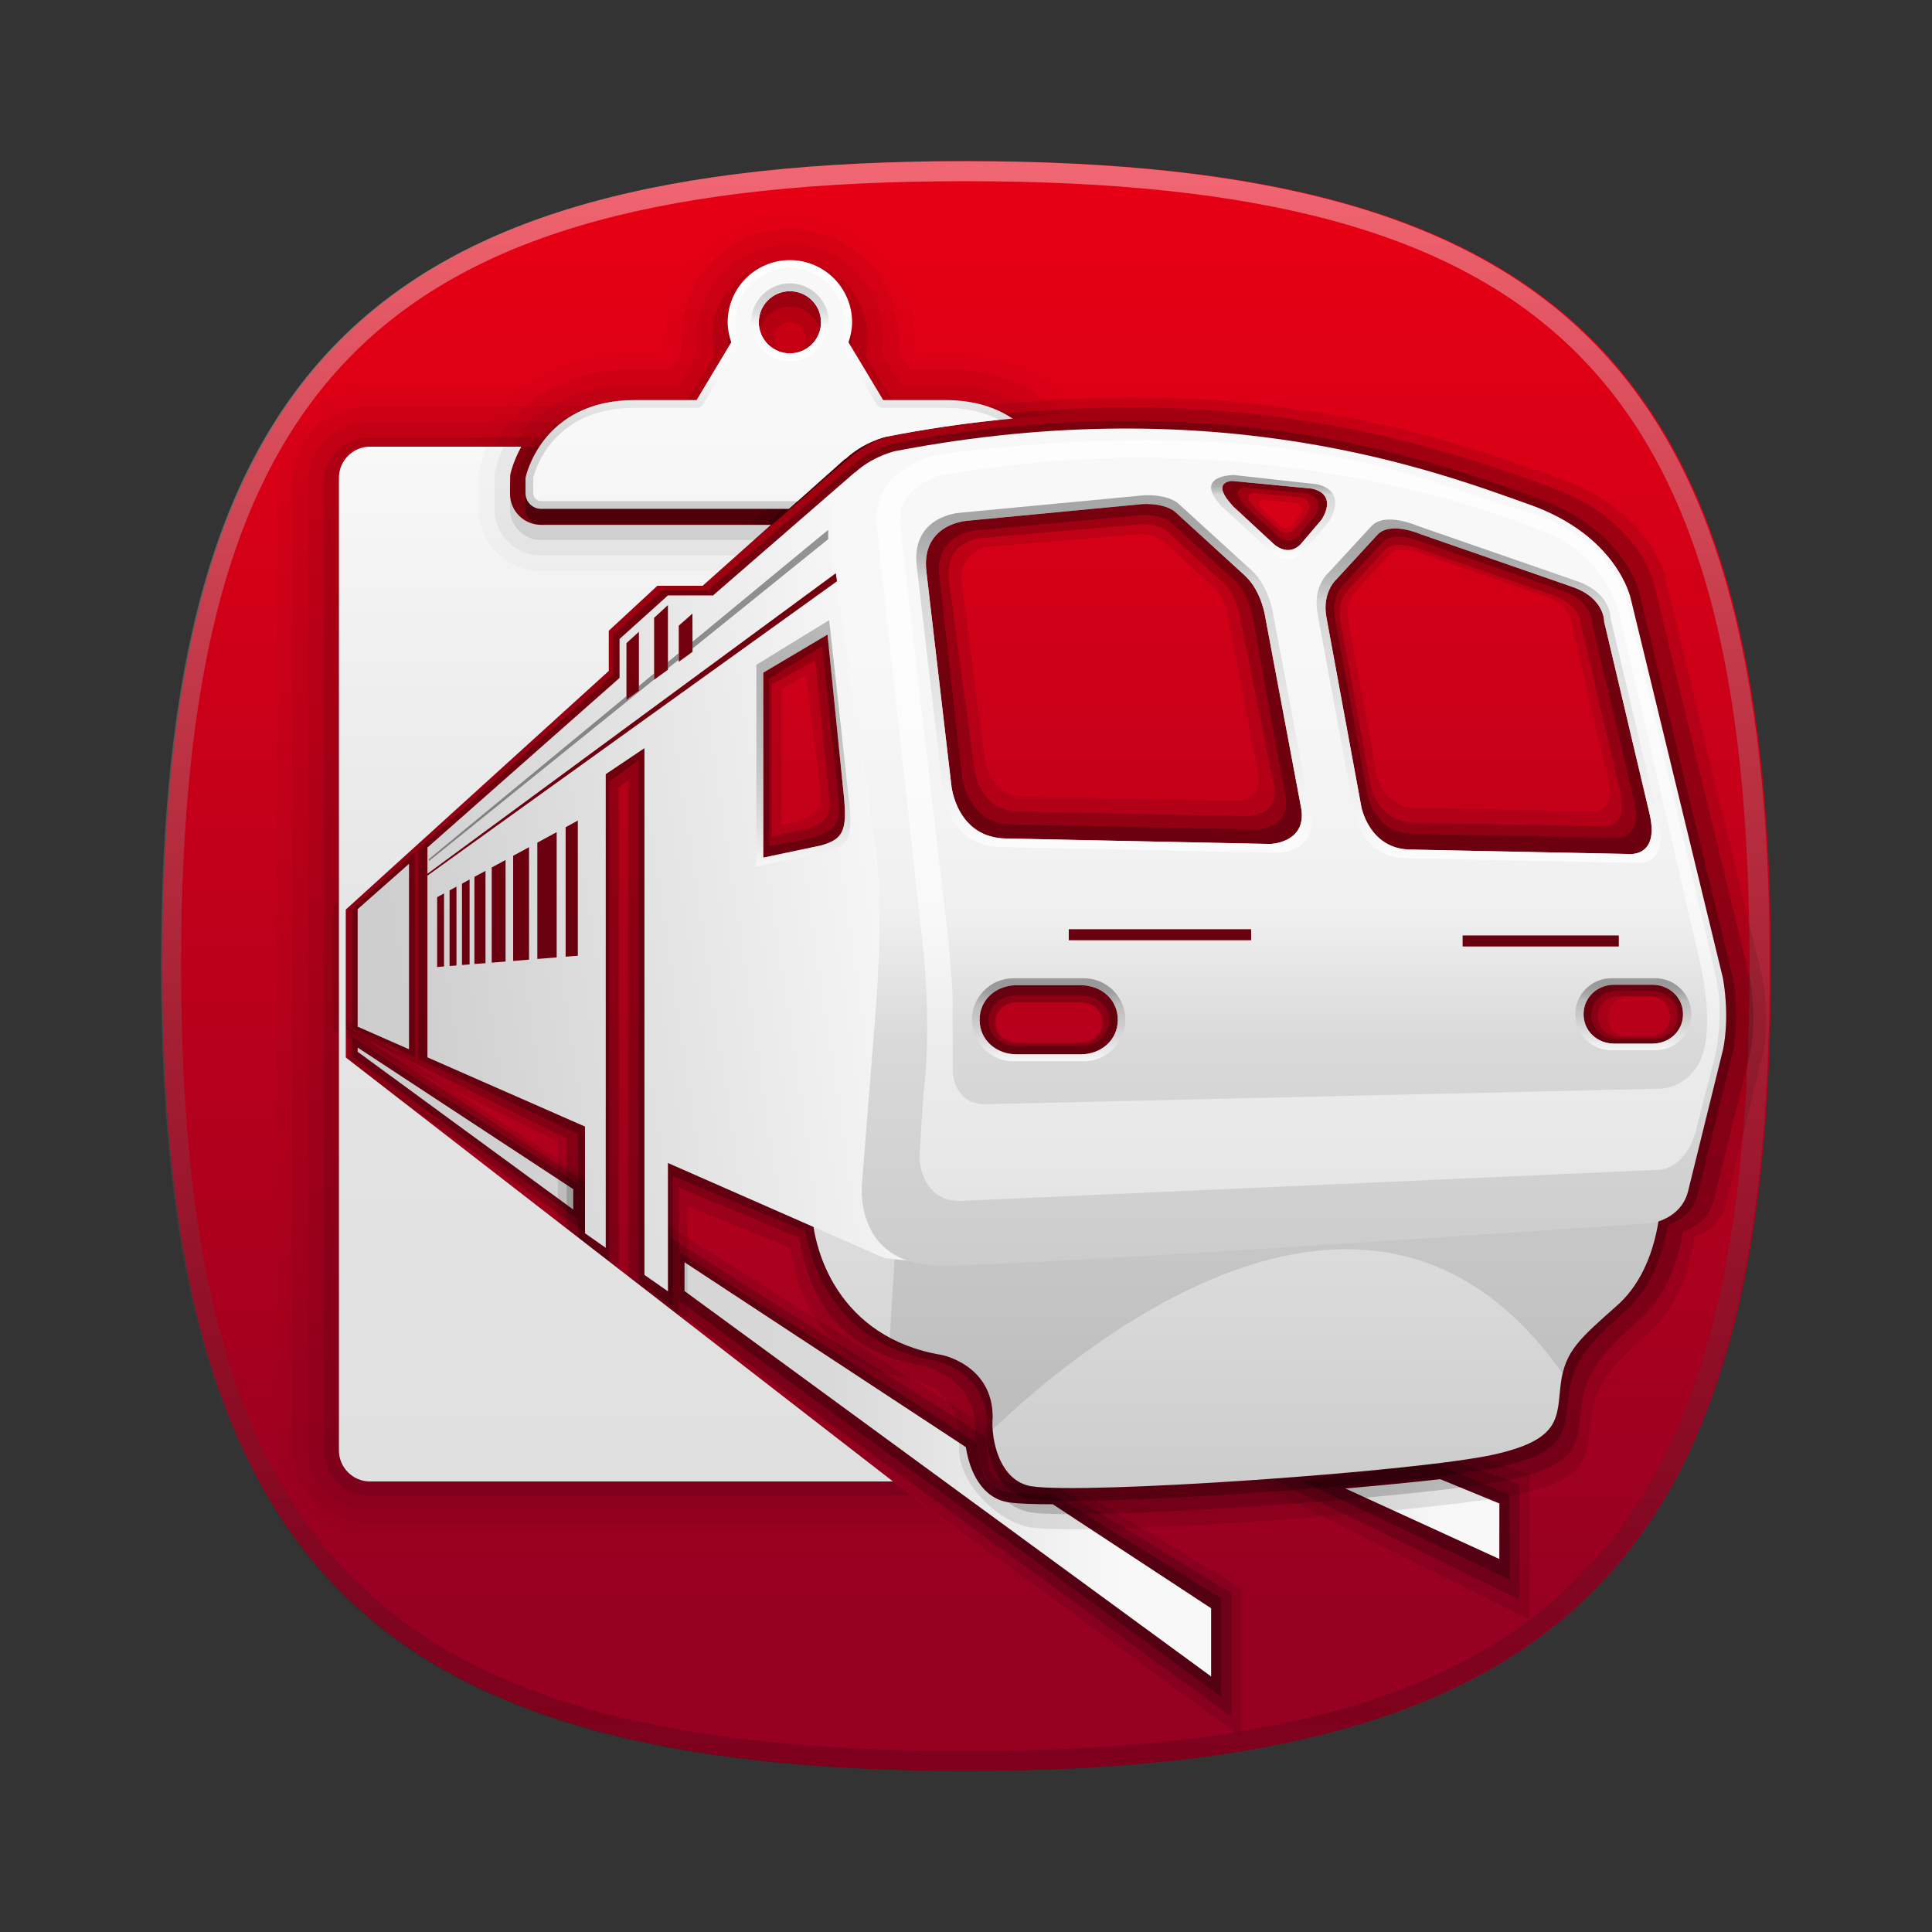 <?xml version="1.0" encoding="utf-8"?>
<!-- Generator: Adobe Illustrator 15.0.2, SVG Export Plug-In . SVG Version: 6.00 Build 0)  -->
<!DOCTYPE svg PUBLIC "-//W3C//DTD SVG 1.1//EN" "http://www.w3.org/Graphics/SVG/1.1/DTD/svg11.dtd">
<svg version="1.1" id="Слой_1" xmlns="http://www.w3.org/2000/svg" xmlns:xlink="http://www.w3.org/1999/xlink" x="0px" y="0px"
	 width="96px" height="96px" viewBox="0 0 96 96" enable-background="new 0 0 96 96" xml:space="preserve">
<rect x="0" y="0" width="96" height="96" fill="#333333" stroke="none"/>
<rect fill="none" width="96" height="96"/>
<g>
	
		<linearGradient id="SVGID_1_" gradientUnits="userSpaceOnUse" x1="3387.83" y1="-4789.78" x2="3387.83" y2="-4721.426" gradientTransform="matrix(1 0 0 -1 -3339.795 -4709.705)">
		<stop  offset="0" style="stop-color:#960021"/>
		<stop  offset="1" style="stop-color:#E60014"/>
	</linearGradient>
	<path fill="url(#SVGID_1_)" d="M88,47.997c0,29.633-10.352,39.998-39.964,39.998S8.069,77.63,8.069,47.997
		C8.07,18.363,18.426,8,48.037,8S88,18.363,88,47.997z"/>
</g>
<linearGradient id="SVGID_2_" gradientUnits="userSpaceOnUse" x1="3120.164" y1="4503.556" x2="3120.164" y2="4424.319" gradientTransform="matrix(1 0 0 1 -3072.195 -4415.805)">
	<stop  offset="0" style="stop-color:#000000;stop-opacity:0.4"/>
	<stop  offset="1" style="stop-color:#FFFFFF"/>
</linearGradient>
<path opacity="0.4" fill="url(#SVGID_2_)" enable-background="new    " d="M47.965,8.008C18.355,8.008,8,18.371,8,48.003
	C8,77.639,18.354,88,47.965,88c29.611,0,39.971-10.363,39.971-39.997C87.936,18.371,77.576,8.008,47.965,8.008z M47.965,87.005
	c-29.133,0-38.966-9.845-38.966-39.006c0-29.157,9.833-38.996,38.966-38.996c29.129,0,38.967,9.84,38.967,38.997
	C86.932,77.16,77.092,87.005,47.965,87.005z"/>
<g>
	<path opacity="0.1" enable-background="new    " d="M76.002,73.255L71.3,71.732c-1.772,0.197-7.56,1.398-9.698,1.582l14.4,7.168
		V73.255z"/>
	<path opacity="0.18" enable-background="new    " d="M75.502,73.755L71.3,72.232c-1.772,0.197-6.31,0.898-8.448,1.082l12.65,6.168
		V73.755z"/>
	<path opacity="0.25" enable-background="new    " d="M75.002,74.255L71.3,72.732c-1.772,0.197-4.56,0.648-6.698,0.832l10.4,4.918
		V74.255L75.002,74.255z"/>
	
		<linearGradient id="SVGID_3_" gradientUnits="userSpaceOnUse" x1="308.206" y1="-369.383" x2="342.481" y2="-369.383" gradientTransform="matrix(1 0 0 -1 -267.6 -293.9)">
		<stop  offset="0" style="stop-color:#CCCCCC"/>
		<stop  offset="0.588" style="stop-color:#D9D9D9"/>
		<stop  offset="0.909" style="stop-color:#F8F8F8"/>
		<stop  offset="1" style="stop-color:#F8F8F8"/>
	</linearGradient>
	<path fill="url(#SVGID_3_)" d="M74.503,74.707L71.566,73.5c-1.405,0.156-3.021,0.316-4.717,0.462l7.652,3.503L74.503,74.707
		L74.503,74.707z"/>
	<g>
		<polygon opacity="0.1" enable-background="new    " points="17.022,50.553 17.022,52.762 29.235,61.854 29.235,58.589 		"/>
		<polygon opacity="0.18" enable-background="new    " points="17.272,51.053 17.272,52.762 29.235,61.354 29.235,58.839 		"/>
		<polygon opacity="0.25" enable-background="new    " points="17.522,51.553 17.522,52.512 28.735,60.604 28.735,58.839 		"/>
		
			<linearGradient id="SVGID_4_" gradientUnits="userSpaceOnUse" x1="285.372" y1="-349.978" x2="321.091" y2="-349.978" gradientTransform="matrix(1 0 0 -1 -267.6 -293.9)">
			<stop  offset="0" style="stop-color:#CCCCCC"/>
			<stop  offset="0.588" style="stop-color:#D9D9D9"/>
			<stop  offset="0.909" style="stop-color:#F8F8F8"/>
			<stop  offset="1" style="stop-color:#F8F8F8"/>
		</linearGradient>
		<polygon fill="url(#SVGID_4_)" points="17.772,52.053 17.772,52.262 28.485,60.104 28.485,59.089 		"/>
		<path opacity="0.1" enable-background="new    " d="M52.313,73.247c-1.008,0-1.277,0.217-1.715,0.149
			c-1.304-0.205-0.924-1.033-1.104-2.237L32.513,60.473V64.9L61.68,86.303v-7.389L52.313,73.247z"/>
		<path opacity="0.18" enable-background="new    " d="M52.313,73.747c-1.008,0-1.777-0.033-2.215-0.101
			c-1.304-0.205-0.924-1.033-1.104-2.237l-15.731-9.938v3.43L61.18,85.303v-6.139L52.313,73.747z"/>
		<path opacity="0.25" enable-background="new    " d="M52.313,74.247c-1.008,0-1.777-0.033-2.215-0.101
			c-1.304-0.205-1.424-1.283-1.604-2.487l-14.731-9.438v2.43L60.68,84.303v-4.889L52.313,74.247z"/>
		
			<linearGradient id="SVGID_5_" gradientUnits="userSpaceOnUse" x1="282.521" y1="-366.912" x2="327.437" y2="-366.912" gradientTransform="matrix(1 0 0 -1 -267.6 -293.9)">
			<stop  offset="0" style="stop-color:#CCCCCC"/>
			<stop  offset="0.588" style="stop-color:#D9D9D9"/>
			<stop  offset="0.909" style="stop-color:#F8F8F8"/>
			<stop  offset="1" style="stop-color:#F8F8F8"/>
		</linearGradient>
		<path fill="url(#SVGID_5_)" d="M52.313,74.747c-1.008,0-1.777-0.033-2.215-0.101c-1.304-0.205-1.924-1.533-2.104-2.737
			l-13.981-9.188v1.43L60.18,83.303v-3.389L52.313,74.747z"/>
	</g>
	<g opacity="0.1">
		<path d="M87.59,48.652l-4.852-19.971c0,0-0.676-3.297-5.33-4.944c-4.651-1.648-16.188-6.109-33.348-2.813
			c0,0-1.162,0.25-2.131,1.137l-0.003-0.021l-7.482,6.494v-0.013h-2.357l-2.545,2.292v2.048L16.535,45.027v6.179l11.189,5.519v5.615
			l6.444,4.59v-7.002l5.074,2.069c0.399,2.506,1.888,5.837,5.73,6.479c2,0.377,2.689,1.463,2.689,3.272
			c-0.164,1.937,1.967,3.897,3.547,4.146c2.836,0.441,20.287-0.76,24.358-1.674c3.563-0.802,3.271-1.961,3.49-3.707
			c0.217-1.746,1.02-2.66,2.981-4.406c1.452-1.291,1.97-3.469,2.159-4.66c0.484-0.157,1.281-0.557,1.549-1.551l1.843-7.465
			C87.59,52.434,87.973,50.88,87.59,48.652z M39.444,40.864l-0.605,0.087v-6.686l1.206-0.723l0.702,5.659
			C40.862,40.323,40.414,40.566,39.444,40.864z M53.716,51.863h-3.194c-0.604,0-1.099-0.413-1.099-1.02
			c0-0.604,0.493-1.017,1.099-1.017h3.194c0.604,0,1.099,0.413,1.099,1.017C54.814,51.45,54.318,51.863,53.716,51.863z
			 M61.409,39.789l-10.468-0.198c-1.842-0.006-2.019-1.935-2.019-1.935l-1.131-8.665c-0.204-1.753,1.497-1.845,1.497-1.845
			l7.264-0.605c0.858-0.033,1.178,0.286,1.178,0.286l2.545,2.323c0.605,0.573,0.729,1.497,0.729,1.497l1.533,7.869
			C62.729,39.757,61.409,39.789,61.409,39.789z M64.572,25.624l-0.42,0.492c-0.266,0.277-0.551,0-0.551,0l-0.814-0.754
			c-0.492-0.523-0.023-0.523-0.023-0.523l1.608,0.154C64.924,25.116,64.572,25.624,64.572,25.624z M70.384,40.138
			c-1.674,0-1.987-1.708-1.987-1.708L67,30.864c-0.188-1.021,0.421-1.535,0.421-1.535l1.638-1.778c0.521-0.521,1.709,0,1.709,0
			l6.031,2.094c1.324,0.453,1.291,1.395,1.291,1.395l1.813,7.675c0.418,1.783-0.871,1.599-0.871,1.599L70.384,40.138z M82.482,51.57
			h-1.526c-0.587,0-1.065-0.43-1.065-1.018c0-0.586,0.479-1.02,1.065-1.02h1.526c0.584,0,1.064,0.434,1.064,1.02
			C83.548,51.141,83.066,51.57,82.482,51.57z"/>
	</g>
	<g opacity="0.18">
		<path d="M86.957,48.637l-4.766-19.615c0,0-0.664-3.238-5.234-4.855c-4.568-1.619-15.898-6-32.752-2.762
			c0,0-1.141,0.246-2.093,1.117L42.109,22.5l-7.349,6.378v-0.013h-2.315l-2.5,2.251v2.012L17.171,45.075v6.069l10.989,5.42v5.515
			l2.584,1.758V39.112l0.487-0.335v25.452l2.496,1.664v-6.881l5.991,2.485c0.41,2.571,1.664,5.616,6.11,6.358
			c0,0,2.641,0.5,2.641,3.215c-0.161,1.9,1.204,3.834,2.755,4.078c2.785,0.433,19.926-0.748,23.924-1.646
			c3.498-0.787,3.213-1.927,3.43-3.642c0.212-1.715,1-2.612,2.928-4.326c1.428-1.27,1.936-3.162,2.121-4.333
			c0.477-0.154,1.258-0.548,1.521-1.521l1.811-7.332C86.957,52.35,87.333,50.824,86.957,48.637z M39.917,41.232l-1.577,0.331v-7.549
			l2.167-1.201l0.689,6.786C41.31,40.701,40.869,40.939,39.917,41.232z M53.688,51.791H50.55c-0.594,0-1.077-0.407-1.077-1.002
			c0-0.594,0.483-0.998,1.077-0.998h3.138c0.594,0,1.08,0.404,1.08,0.998C54.768,51.384,54.279,51.791,53.688,51.791z
			 M62.059,40.552l-11.395-0.221c-2.057-0.007-2.252-2.158-2.252-2.158l-1.262-9.386c-0.228-1.955,1.668-2.058,1.668-2.058
			l7.822-0.675c0.959-0.036,1.314,0.319,1.314,0.319l2.839,2.591c0.675,0.639,0.813,1.669,0.813,1.669l1.709,8.498
			C63.529,40.516,62.059,40.552,62.059,40.552z M64.904,25.614l-0.6,0.703c-0.38,0.396-0.785,0-0.785,0l-1.164-1.077
			c-0.705-0.747-0.037-0.747-0.037-0.747l2.302,0.22C65.408,24.889,64.904,25.614,64.904,25.614z M70.256,40.873
			c-1.803,0-2.141-1.84-2.141-1.84l-1.504-8.148c-0.201-1.1,0.453-1.653,0.453-1.653l1.764-1.916c0.563-0.562,1.84,0,1.84,0
			l6.496,2.255c1.426,0.487,1.391,1.501,1.391,1.501l1.952,8.266c0.449,1.92-0.938,1.722-0.938,1.722L70.256,40.873z M81.939,51.502
			h-1.498c-0.576,0-1.047-0.422-1.047-0.999c0-0.575,0.471-1.001,1.047-1.001h1.498c0.574,0,1.047,0.426,1.047,1.001
			C82.986,51.08,82.516,51.502,81.939,51.502z"/>
	</g>
	<polygon opacity="0.25" enable-background="new    " points="17.522,51.063 20.611,52.531 20.611,42.354 17.522,45.14 	"/>
	<g opacity="0.25">
		<path d="M86.109,48.615L81.46,29.474c0,0-0.647-3.159-5.108-4.738c-4.459-1.58-15.516-5.854-31.96-2.695
			c0,0-1.113,0.24-2.042,1.09l-0.002-0.021l-7.171,6.224v-0.013h-2.259l-2.439,2.197v1.963l-9.686,8.707v10.425l7.944,3.738v5.381
			l1.546,0.983V38.833l1.451-1.06V63.83l1.685,1.078v-6.471l6.597,2.728c0.399,2.509,2.111,5.726,6.45,6.448
			c0,0,2.578,0.488,2.578,3.138c-0.156,1.854,0.688,3.496,2.201,3.735c2.718,0.422,19.443-0.729,23.345-1.605
			c3.414-0.768,3.136-1.88,3.347-3.553c0.207-1.674,0.977-2.551,2.856-4.223c1.394-1.237,1.888-3.086,2.069-4.229
			c0.464-0.15,1.229-0.531,1.484-1.482l1.766-7.156C86.109,52.238,86.477,50.75,86.109,48.615z M40.135,41.676l-1.913,0.366v-8.328
			l2.629-1.601l0.836,7.762C41.825,41.09,41.29,41.354,40.135,41.676z M53.762,51.967h-3.298c-0.741,0-1.348-0.508-1.348-1.252
			c0-0.74,0.606-1.248,1.348-1.248h3.298c0.742,0,1.35,0.508,1.35,1.248C55.111,51.459,54.504,51.967,53.762,51.967z M62.473,41.218
			l-12.156-0.246c-2.295-0.008-2.514-2.409-2.514-2.409l-1.129-9.916c-0.254-2.182,1.863-2.296,1.863-2.296l8.171-0.753
			c1.07-0.04,1.468,0.356,1.468,0.356l3.169,2.892c0.752,0.713,0.905,1.862,0.905,1.862l1.63,8.926
			C64.113,41.179,62.473,41.218,62.473,41.218z M65.301,25.702l-0.792,0.929c-0.499,0.522-1.036,0-1.036,0l-1.535-1.422
			c-0.931-0.986-0.049-0.986-0.049-0.986l3.036,0.29C65.967,24.746,65.301,25.702,65.301,25.702z M70.23,41.434
			c-1.928,0-2.289-1.968-2.289-1.968l-1.607-8.716c-0.216-1.176,0.484-1.768,0.484-1.768l1.886-2.049c0.603-0.601,1.969,0,1.969,0
			l6.948,2.412c1.525,0.521,1.486,1.606,1.486,1.606l2.09,8.842c0.48,2.054-1.006,1.843-1.006,1.843L70.23,41.434z M82.113,51.637
			h-1.799c-0.689,0-1.254-0.509-1.254-1.199s0.563-1.201,1.254-1.201h1.799c0.689,0,1.255,0.511,1.255,1.201
			S82.803,51.637,82.113,51.637z"/>
	</g>
	
		<linearGradient id="SVGID_6_" gradientUnits="userSpaceOnUse" x1="329.022" y1="-367.841" x2="329.022" y2="-315.199" gradientTransform="matrix(1 0 0 -1 -267.6 -293.9)">
		<stop  offset="0" style="stop-color:#CCCCCC"/>
		<stop  offset="0.182" style="stop-color:#D9D9D9"/>
		<stop  offset="0.861" style="stop-color:#F8F8F8"/>
		<stop  offset="1" style="stop-color:#F8F8F8"/>
	</linearGradient>
	<path fill="url(#SVGID_6_)" d="M40.331,59.678c-0.055,2.494,1.382,6.801,6.454,7.646c0,0,2.541,0.48,2.541,3.092
		c-0.102,1.18,0.377,3.189,1.923,3.436c2.679,0.416,19.161-0.72,23.006-1.582c3.365-0.758,3.091-1.854,3.298-3.502
		c0.204-1.648,0.963-2.267,2.815-3.914c2.051-1.824,2.132-4.998,2.146-5.176H40.331z"/>
	<path opacity="0.1" enable-background="new    " d="M46.785,67.324c0,0,2.541,0.48,2.541,3.092c-0.016,0.186-0.016,0.395,0,0.611
		c4.72-4.479,18.979-16.055,28.316-2.77c0.297-1.289,1.072-1.939,2.726-3.406c2.051-1.822,2.132-4.998,2.146-5.174H44.625
		l-0.411,6.791C44.944,66.859,45.794,67.159,46.785,67.324z"/>
	
		<linearGradient id="SVGID_7_" gradientUnits="userSpaceOnUse" x1="280.349" y1="-342.539" x2="318.349" y2="-336.976" gradientTransform="matrix(1 0 0 -1 -267.6 -293.9)">
		<stop  offset="0" style="stop-color:#CCCCCC"/>
		<stop  offset="0.176" style="stop-color:#CECECE"/>
		<stop  offset="0.4" style="stop-color:#D9D9D9"/>
		<stop  offset="1" style="stop-color:#F8F8F8"/>
	</linearGradient>
	<polygon fill="url(#SVGID_7_)" points="17.772,45.176 17.772,51.014 20.324,52.137 20.324,42.922 	"/>
	
		<linearGradient id="SVGID_8_" gradientUnits="userSpaceOnUse" x1="281.755" y1="-341.301" x2="312.603" y2="-336.785" gradientTransform="matrix(1 0 0 -1 -267.6 -293.9)">
		<stop  offset="0" style="stop-color:#CCCCCC"/>
		<stop  offset="0.176" style="stop-color:#CECECE"/>
		<stop  offset="0.4" style="stop-color:#D9D9D9"/>
		<stop  offset="1" style="stop-color:#F8F8F8"/>
	</linearGradient>
	<path fill="url(#SVGID_8_)" d="M42.483,23.465l-7.067,6.134v-0.013h-2.227l-2.404,2.165v1.935l-9.545,8.427v1.303l20.302-14.941
		l0.068,0.393L21.239,43.509v9.031l7.829,3.438v5.303l1.031,0.723V38.468l1.923-1.291V63.35l1.167,0.815v-6.376l10.758,4.727
		l1.236,0.131l-0.23-18.258L42.483,23.465z M31.747,34.324l-0.619,0.449v-2.815l0.619-0.567V34.324z M33.189,33.276l-0.686,0.5
		v-3.078l0.686-0.63V33.276z M33.727,32.886V31.09l0.679-0.601l0.006,1.898L33.727,32.886z M22.064,48.022l-0.343,0.028v-3.47
		l0.343-0.188V48.022z M22.682,47.974l-0.343,0.027v-3.758l0.343-0.187V47.974z M23.334,47.922l-0.378,0.029v-4.043l0.378-0.206
		V47.922z M24.124,47.858l-0.55,0.043v-4.33l0.55-0.299V47.858z M25.121,47.778l-0.687,0.056v-4.73l0.687-0.373V47.778z
		 M26.287,47.685l-0.79,0.063v-5.223l0.79-0.429V47.685z M27.661,47.574L26.7,47.65v-5.78l0.961-0.522V47.574z M28.712,47.489
		l-0.606,0.049v-6.434l0.606-0.331V47.489z M40.797,42.009l-2.871,0.607v-9.193l3.193-1.891l0.82,8.104
		C42.096,41.29,41.875,41.708,40.797,42.009z"/>
	
		<linearGradient id="SVGID_9_" gradientUnits="userSpaceOnUse" x1="331.121" y1="-356.787" x2="331.121" y2="-315.194" gradientTransform="matrix(1 0 0 -1 -267.6 -293.9)">
		<stop  offset="0" style="stop-color:#CCCCCC"/>
		<stop  offset="0.269" style="stop-color:#D9D9D9"/>
		<stop  offset="0.424" style="stop-color:#F0F0F0"/>
		<stop  offset="0.739" style="stop-color:#F8F8F8"/>
		<stop  offset="1" style="stop-color:#F8F8F8"/>
	</linearGradient>
	<path fill="url(#SVGID_9_)" d="M85.611,48.602l-4.582-18.864c0,0-0.639-3.114-5.035-4.67c-4.395-1.557-15.29-5.77-31.497-2.656
		c0,0-3.938,0.825-3.114,5.037l2.106,14.641c0,0,0.474,2.482,0,8.434l-0.64,8.059c0,0-0.641,4.305,3.936,4.305
		c4.578,0,35.255-2.107,35.255-2.107s1.462-0.18,1.831-1.555l1.74-7.052C85.611,52.171,85.975,50.704,85.611,48.602z M53.688,52.391
		h-3.158c-1.02,0-1.854-0.697-1.854-1.722c0-1.019,0.836-1.715,1.854-1.715h3.158c1.021,0,1.855,0.696,1.855,1.715
		C55.543,51.691,54.707,52.391,53.688,52.391z M62.169,46.721h-9.063v-0.548h9.063V46.721z M63.118,41.936l-13.083-0.271
		c-2.522-0.008-2.763-2.646-2.763-2.646l-1.24-10.621c-0.279-2.397,2.047-2.523,2.047-2.523l8.704-0.828
		c1.176-0.044,1.611,0.391,1.611,0.391l3.481,3.178c0.825,0.784,0.995,2.046,0.995,2.046l1.791,9.533
		C64.923,41.892,63.118,41.936,63.118,41.936z M64.639,27.031c-0.647,0.679-1.347,0-1.347,0l-1.998-1.849
		C60.085,23.9,61.23,23.9,61.23,23.9l3.947,0.377c1.356,0.302,0.489,1.546,0.489,1.546L64.639,27.031z M67.645,40.089l-1.736-9.418
		c-0.233-1.27,0.521-1.91,0.521-1.91l2.039-2.214c0.649-0.649,2.127,0,2.127,0l7.508,2.605c1.648,0.564,1.606,1.736,1.606,1.736
		l2.257,9.553c0.52,2.219-1.086,1.991-1.086,1.991l-10.763-0.218C68.035,42.215,67.645,40.089,67.645,40.089z M72.676,46.482h7.762
		v0.549h-7.762V46.482z M82.1,51.857h-1.885c-0.843,0-1.529-0.619-1.529-1.463c0-0.84,0.688-1.463,1.529-1.463H82.1
		c0.842,0,1.529,0.623,1.529,1.463C83.629,51.238,82.941,51.857,82.1,51.857z"/>
	
		<linearGradient id="SVGID_10_" gradientUnits="userSpaceOnUse" x1="332.102" y1="-353.578" x2="332.102" y2="-315.776" gradientTransform="matrix(1 0 0 -1 -267.6 -293.9)">
		<stop  offset="0" style="stop-color:#FFFFFF;stop-opacity:0.6"/>
		<stop  offset="1" style="stop-color:#FFFFFF"/>
	</linearGradient>
	<path opacity="0.75" fill="url(#SVGID_10_)" enable-background="new    " d="M85.275,48.609c-0.375-1.75-4.496-18.987-4.496-18.987
		s-0.788-3.089-5.219-4.292c-4.429-1.201-10.92-4.979-28.707-2.78c0,0-3.625,0.497-3.272,3.708l2.288,20.876
		c0,0,0.458,3.755,0,7.419l-0.183,2.932c0,0,0,2.104,1.923,2.193l34.886-1.556c0,0,1.234-0.067,1.75-1.854l1.029-4.017
		C85.275,52.251,85.657,50.361,85.275,48.609z M84.784,51.484c-0.228,2.518-2.195,2.609-2.195,2.609l-33.651,0.778
		c-1.509,0-1.597-1.56-1.597-1.56l-0.005-2.974c0.047-1.237-0.23-3.756-0.23-3.756l-2.378-20.464
		c-0.236-2.026,2.128-2.519,2.128-2.519c15.176-2.655,26.944,1.65,29.917,2.838c2.979,1.19,3.664,3.938,3.664,3.938l3.938,17.03
		C85.014,49.925,84.784,51.484,84.784,51.484z"/>
	
		<linearGradient id="SVGID_11_" gradientUnits="userSpaceOnUse" x1="330.862" y1="-321.669" x2="330.862" y2="-317.502" gradientTransform="matrix(1 0 0 -1 -267.6 -293.9)">
		<stop  offset="0" style="stop-color:#FFFFFF"/>
		<stop  offset="0.764" style="stop-color:#C9C9C9;stop-opacity:0.873"/>
		<stop  offset="1" style="stop-color:#000000;stop-opacity:0.4"/>
	</linearGradient>
	<path opacity="0.8" fill="url(#SVGID_11_)" enable-background="new    " d="M65.419,24.06L61.3,23.602c0,0-2.062,0-0.596,1.557
		l2.428,2.244c0,0,0.845,0.824,1.638,0l1.246-1.464C66.016,25.938,67.066,24.427,65.419,24.06z M65.668,25.823l-1.029,1.208
		c-0.647,0.679-1.347,0-1.347,0l-1.998-1.849C60.085,23.9,61.23,23.9,61.23,23.9l3.947,0.377
		C66.535,24.58,65.668,25.823,65.668,25.823z"/>
	
		<linearGradient id="SVGID_12_" gradientUnits="userSpaceOnUse" x1="319.708" y1="-346.633" x2="319.708" y2="-342.51" gradientTransform="matrix(1 0 0 -1 -267.6 -293.9)">
		<stop  offset="0" style="stop-color:#FFFFFF"/>
		<stop  offset="0.697" style="stop-color:#A5A5A5;stop-opacity:0.789"/>
		<stop  offset="1" style="stop-color:#000000;stop-opacity:0.4"/>
	</linearGradient>
	<path opacity="0.8" fill="url(#SVGID_12_)" enable-background="new    " d="M53.857,48.609h-3.502c-1.131,0-2.06,0.929-2.06,2.06
		c0,1.136,0.929,2.063,2.06,2.063h3.502c1.136,0,2.062-0.928,2.062-2.063C55.919,49.538,54.993,48.609,53.857,48.609z
		 M53.688,52.391h-3.158c-1.02,0-1.854-0.697-1.854-1.722c0-1.019,0.836-1.715,1.854-1.715h3.158c1.021,0,1.855,0.696,1.855,1.715
		C55.543,51.691,54.707,52.391,53.688,52.391z"/>
	
		<linearGradient id="SVGID_13_" gradientUnits="userSpaceOnUse" x1="322.95" y1="-336.273" x2="322.95" y2="-318.507" gradientTransform="matrix(1 0 0 -1 -267.6 -293.9)">
		<stop  offset="0" style="stop-color:#FFFFFF"/>
		<stop  offset="0.758" style="stop-color:#C7C7C7;stop-opacity:0.869"/>
		<stop  offset="1" style="stop-color:#000000;stop-opacity:0.4"/>
	</linearGradient>
	<path opacity="0.8" fill="url(#SVGID_13_)" enable-background="new    " d="M65.145,40.543l-1.883-10.027
		c0,0-0.178-1.329-1.048-2.152l-3.661-3.342c0,0-0.457-0.457-1.695-0.412l-9.155,0.869c0,0-2.444,0.135-2.15,2.656l1.304,11.171
		c0,0,0.25,2.772,2.908,2.783l13.76,0.284C63.521,42.373,65.419,42.327,65.145,40.543z M63.118,41.936l-13.083-0.271
		c-2.522-0.008-2.763-2.646-2.763-2.646l-1.24-10.621c-0.279-2.397,2.047-2.523,2.047-2.523l8.704-0.828
		c1.176-0.044,1.611,0.391,1.611,0.391l3.481,3.178c0.825,0.784,0.995,2.046,0.995,2.046l1.791,9.533
		C64.923,41.892,63.118,41.936,63.118,41.936z"/>
	
		<linearGradient id="SVGID_14_" gradientUnits="userSpaceOnUse" x1="348.76" y1="-346.084" x2="348.76" y2="-342.51" gradientTransform="matrix(1 0 0 -1 -267.6 -293.9)">
		<stop  offset="0" style="stop-color:#FFFFFF"/>
		<stop  offset="0.697" style="stop-color:#A5A5A5;stop-opacity:0.789"/>
		<stop  offset="1" style="stop-color:#000000;stop-opacity:0.4"/>
	</linearGradient>
	<path opacity="0.8" fill="url(#SVGID_14_)" enable-background="new    " d="M82.257,48.609h-2.196
		c-0.983,0-1.785,0.806-1.785,1.785c0,0.983,0.802,1.789,1.785,1.789h2.196c0.979,0,1.785-0.806,1.785-1.789
		C84.042,49.415,83.236,48.609,82.257,48.609z M82.1,51.857h-1.885c-0.843,0-1.529-0.619-1.529-1.463
		c0-0.84,0.688-1.463,1.529-1.463H82.1c0.842,0,1.529,0.623,1.529,1.463C83.629,51.238,82.941,51.857,82.1,51.857z"/>
	
		<linearGradient id="SVGID_15_" gradientUnits="userSpaceOnUse" x1="341.566" y1="-336.783" x2="341.566" y2="-319.715" gradientTransform="matrix(1 0 0 -1 -267.6 -293.9)">
		<stop  offset="0" style="stop-color:#FFFFFF"/>
		<stop  offset="0.758" style="stop-color:#C7C7C7;stop-opacity:0.869"/>
		<stop  offset="1" style="stop-color:#000000;stop-opacity:0.4"/>
	</linearGradient>
	<path opacity="0.8" fill="url(#SVGID_15_)" enable-background="new    " d="M82.404,40.777l-2.381-10.079
		c0,0,0.045-1.235-1.694-1.831L70.41,26.12c0,0-1.557-0.687-2.242,0l-2.152,2.334c0,0-0.8,0.673-0.551,2.014l1.832,9.935
		c0,0,0.41,2.243,2.61,2.243l11.354,0.229C81.262,42.876,82.956,43.12,82.404,40.777z M80.881,42.433l-10.763-0.218
		c-2.083,0-2.476-2.126-2.476-2.126l-1.735-9.418c-0.233-1.27,0.522-1.91,0.522-1.91l2.038-2.214c0.649-0.649,2.128,0,2.128,0
		l7.506,2.605c1.649,0.564,1.607,1.736,1.607,1.736l2.257,9.553C82.484,42.661,80.881,42.433,80.881,42.433z"/>
	
		<linearGradient id="SVGID_16_" gradientUnits="userSpaceOnUse" x1="307.519" y1="-336.96" x2="307.519" y2="-324.713" gradientTransform="matrix(1 0 0 -1 -267.6 -293.9)">
		<stop  offset="0" style="stop-color:#FFFFFF"/>
		<stop  offset="1" style="stop-color:#000000;stop-opacity:0.4"/>
	</linearGradient>
	<path opacity="0.6" fill="url(#SVGID_16_)" enable-background="new    " d="M42.208,39.993l-1.006-9.18l-3.618,2.221V43.06
		l3.251-0.688C42.056,42.031,42.385,41.869,42.208,39.993z M40.797,42.009l-2.871,0.607v-9.193l3.193-1.891l0.82,8.104
		C42.096,41.29,41.875,41.708,40.797,42.009z"/>
	<path fill="none" d="M33.189,31.564"/>
	<g>
		<polygon opacity="0.4" enable-background="new    " points="34.411,31.887 34.412,32.226 41.154,26.79 41.154,26.326 		"/>
		<polygon opacity="0.4" enable-background="new    " points="33.189,33.211 33.727,32.779 33.727,32.452 33.189,32.895 		"/>
		<polygon opacity="0.4" enable-background="new    " points="31.747,34.083 31.747,34.324 31.128,34.773 31.128,34.593 
			21.308,42.691 21.308,42.792 32.503,33.766 32.503,33.461 		"/>
	</g>
</g>
<g>
	<path fill-opacity="0.02" d="M26.886,29.15h7.937l7.364-6.391l0.002,0.021c0.959-0.88,2.112-1.127,2.112-1.127
		c3.371-0.647,6.514-0.984,9.438-1.109c-1.324-1.596-3.48-2.985-6.76-2.985h-1.34l-0.222-0.366c0.011-0.132,0.016-0.269,0.016-0.406
		c0-3.408-2.773-6.182-6.182-6.182c-3.41,0-6.182,2.773-6.182,6.182c0,0.137,0.005,0.274,0.014,0.406l-0.22,0.366h-1.34
		c-5.67,0-8.001,4.158-8.445,6.363c-0.037,0.198-0.054,0.396-0.054,0.59v0.773C23.023,27.417,24.755,29.15,26.886,29.15z"/>
</g>
<g>
	<path fill-opacity="0.05" d="M26.886,28.377h8.828l6.473-5.618l0.002,0.021c0.959-0.88,2.112-1.127,2.112-1.127
		c2.993-0.575,5.805-0.901,8.445-1.058c-1.225-1.25-3.081-2.263-5.769-2.263h-1.779l-0.574-0.958
		c0.022-0.196,0.036-0.388,0.036-0.587c0-2.983-2.428-5.409-5.41-5.409s-5.41,2.426-5.41,5.409c0,0.199,0.012,0.391,0.036,0.587
		l-0.574,0.958h-1.78c-5.169,0-7.286,3.746-7.685,5.735c-0.026,0.145-0.042,0.297-0.042,0.445v0.773
		C23.796,26.991,25.18,28.377,26.886,28.377z"/>
</g>
<g>
	<path fill-opacity="0.05" d="M26.886,27.604h9.718l5.583-4.845l0.002,0.021c0.959-0.88,2.112-1.127,2.112-1.127
		c2.601-0.5,5.055-0.802,7.391-0.979c-1.092-0.897-2.623-1.568-4.713-1.568h-2.214l-0.944-1.57c0.045-0.25,0.068-0.497,0.068-0.749
		c0-2.558-2.082-4.637-4.637-4.637c-2.556,0-4.637,2.079-4.637,4.637c0,0.251,0.021,0.498,0.068,0.749l-0.944,1.57h-2.215
		c-4.669,0-6.571,3.338-6.926,5.106c-0.018,0.099-0.027,0.201-0.027,0.3v0.773C24.569,26.564,25.608,27.604,26.886,27.604z"/>
</g>
<g>
	<path fill-opacity="0.1" d="M26.886,26.831h10.609l4.692-4.072l0.002,0.021c0.959-0.88,2.112-1.127,2.112-1.127
		c2.144-0.412,4.199-0.7,6.163-0.889c-0.896-0.528-2.038-0.887-3.486-0.887h-2.654L43,17.671c0.076-0.303,0.114-0.595,0.114-0.885
		c0-2.131-1.735-3.864-3.864-3.864c-2.131,0-3.864,1.732-3.864,3.864c0,0.29,0.036,0.582,0.114,0.885l-1.323,2.206h-2.655
		c-4.168,0-5.856,2.935-6.167,4.484c-0.011,0.05-0.014,0.101-0.014,0.151v0.773C25.342,26.139,26.033,26.831,26.886,26.831z
		 M39.25,16.015c0.426,0,0.772,0.345,0.772,0.772c0,0.427-0.347,0.772-0.772,0.772c-0.428,0-0.773-0.345-0.773-0.772
		C38.477,16.36,38.822,16.015,39.25,16.015z"/>
</g>
<g>
	<path fill-opacity="0.15" d="M26.886,26.059h11.499l3.802-3.299l0.002,0.021c0.959-0.88,2.112-1.127,2.112-1.127
		c1.613-0.31,3.16-0.531,4.672-0.712c-0.57-0.178-1.225-0.291-1.995-0.291c-1.87,0-2.726,0-3.09,0l-1.725-2.872
		c0.108-0.314,0.179-0.642,0.179-0.992c0-1.708-1.385-3.091-3.091-3.091c-1.707,0-3.091,1.383-3.091,3.091
		c0,0.35,0.071,0.678,0.177,0.992l-1.723,2.872c-0.366,0-1.22,0-3.091,0c-4.636,0-5.408,3.862-5.408,3.862v0.773
		C26.114,25.71,26.461,26.059,26.886,26.059z M39.25,15.241c0.854,0,1.546,0.691,1.546,1.545c0,0.852-0.692,1.546-1.546,1.546
		s-1.546-0.694-1.546-1.546C37.704,15.933,38.396,15.241,39.25,15.241z"/>
</g>
<g>
	<g>
		<path fill-opacity="0.02" d="M17.181,52.544v-7.347L30.25,33.338v-1.997l2.414-2.234H34.9v0.013l7.098-6.331L42,22.812
			c0.919-0.865,2.021-1.109,2.021-1.109c2.198-0.434,6.295-0.912,6.295-0.912l-2.443-1.377H18.387c-2.558,0-4.637,2.081-4.637,4.637
			v47.713c0,2.553,2.079,4.637,4.637,4.637h29.582L17.181,52.544z"/>
	</g>
</g>
<g>
	<path fill-opacity="0.05" d="M17.181,52.544v-7.347L30.25,33.338v-1.997l2.414-2.234H34.9v0.013l7.098-6.331L42,22.812
		c0.919-0.865,2.021-1.109,2.021-1.109c7.235-1.428,2.603-1.516,2.603-1.516H18.387c-2.133,0-3.864,1.734-3.864,3.863v47.789
		c0,2.128,1.731,3.865,3.864,3.865h28.685L17.181,52.544z"/>
</g>
<g>
	<path fill-opacity="0.05" d="M17.181,52.509v-7.312L30.25,33.338v-1.997l2.414-2.234H34.9v0.013l7.098-6.331L42,22.812
		c0.919-0.865,2.021-1.109,2.021-1.109c1.67-0.33,3.269-0.562,4.827-0.744h-30.46c-1.707,0-3.091,1.386-3.091,3.091v47.869
		c0,1.701,1.384,3.088,3.091,3.088h27.785L17.181,52.509z"/>
</g>
<g>
	<path fill-opacity="0.1" d="M17.181,52.544v-7.347L30.25,33.338v-1.997l2.414-2.234H34.9v0.013l7.098-6.331L42,22.812
		c0.753-0.709,1.619-0.997,1.911-1.08H18.387c-1.279,0-2.318,1.04-2.318,2.317v47.945c0,1.275,1.04,2.314,2.318,2.314h26.885
		L17.181,52.544"/>
</g>
<linearGradient id="SVGID_17_" gradientUnits="userSpaceOnUse" x1="298.208" y1="-367.514" x2="298.208" y2="-316.255" gradientTransform="matrix(1 0 0 -1 -267.6 -293.9)">
	<stop  offset="0.012" style="stop-color:#E0E0E0"/>
	<stop  offset="0.539" style="stop-color:#E5E5E5"/>
	<stop  offset="1" style="stop-color:#F8F8F8"/>
</linearGradient>
<path fill="url(#SVGID_17_)" d="M17.181,52.544v-1.321v-6.025l13.069-11.86v-1.997l2.414-2.234H34.9v0.013l3.408-3.04H26.886
	c-0.853,0-1.544-0.692-1.544-1.546c0,0,0.002-0.896,0.014-0.946c0.016-0.075,0.145-0.663,0.547-1.394h-7.516
	c-0.851,0-1.546,0.697-1.546,1.545v48.33c0,0.851,0.695,1.545,1.546,1.545h25.987L17.181,52.544z"/>
<g>
	<path fill-opacity="0.02" d="M26.886,28.377h8.828l6.473-5.618l0.002,0.021c0.264-0.242,0.54-0.432,0.805-0.586H24.189
		c-0.219,0.528-0.316,0.935-0.35,1.095c-0.028,0.148-0.043,0.299-0.043,0.45v1.545C23.796,26.991,25.18,28.377,26.886,28.377z"/>
</g>
<g>
	<path fill-opacity="0.05" d="M26.886,27.604h9.718l5.583-4.845l0.002,0.021c0.264-0.242,0.54-0.432,0.805-0.586H25.035
		c-0.298,0.632-0.413,1.121-0.438,1.245c-0.02,0.1-0.028,0.201-0.028,0.3v1.545C24.569,26.564,25.608,27.604,26.886,27.604z"/>
</g>
<g>
	<path fill-opacity="0.1" d="M26.886,26.831h10.609l4.692-4.072l0.002,0.021c0.264-0.242,0.54-0.432,0.805-0.586H25.903
		c-0.402,0.731-0.532,1.319-0.547,1.394c-0.011,0.05-0.014,1.696-0.014,1.696C25.342,26.139,26.033,26.831,26.886,26.831z"/>
</g>
<g>
	<path fill-opacity="0.2" d="M26.886,26.059h11.499l3.802-3.299l0.002,0.021c0.264-0.242,0.54-0.432,0.805-0.586H26.801
		c-0.541,0.822-0.687,1.545-0.687,1.545v1.545C26.114,25.71,26.461,26.059,26.886,26.059z"/>
</g>
<linearGradient id="SVGID_18_" gradientUnits="userSpaceOnUse" x1="305.815" y1="-319.185" x2="305.815" y2="-306.862" gradientTransform="matrix(1 0 0 -1 -267.6 -293.9)">
	<stop  offset="0" style="stop-color:#CCCCCC"/>
	<stop  offset="0.327" style="stop-color:#D9D9D9"/>
	<stop  offset="0.539" style="stop-color:#F8F8F8"/>
	<stop  offset="1" style="stop-color:#FFFFFF"/>
</linearGradient>
<path fill="url(#SVGID_18_)" d="M26.886,25.285h12.315l2.797-2.495L42,22.812c0.919-0.865,2.021-1.109,2.021-1.109
	c2.2-0.435,4.294-0.721,6.295-0.904c-0.791-0.531-1.871-0.92-3.34-0.92c-1.87,0-2.726,0-3.09,0l-1.725-2.871
	c0.108-0.314,0.179-0.643,0.179-0.992c0-1.708-1.385-3.092-3.091-3.092c-1.707,0-3.091,1.384-3.091,3.092
	c0,0.349,0.071,0.678,0.177,0.992l-1.723,2.871c-0.366,0-1.22,0-3.091,0c-4.636,0-5.408,3.862-5.408,3.862v0.772
	C26.114,24.938,26.461,25.285,26.886,25.285z M39.25,14.468c0.854,0,1.546,0.692,1.546,1.546c0,0.852-0.692,1.544-1.546,1.544
	s-1.546-0.693-1.546-1.544C37.704,15.161,38.396,14.468,39.25,14.468z"/>
<linearGradient id="SVGID_19_" gradientUnits="userSpaceOnUse" x1="305.672" y1="-367.301" x2="305.672" y2="-306.884" gradientTransform="matrix(1 0 0 -1 -267.6 -293.9)">
	<stop  offset="0" style="stop-color:#CCCCCC"/>
	<stop  offset="0.182" style="stop-color:#D9D9D9"/>
	<stop  offset="0.861" style="stop-color:#F8F8F8"/>
</linearGradient>
<path fill="url(#SVGID_19_)" d="M26.886,24.9h12.747l2.366-2.11L42,22.812c0.919-0.865,2.021-1.109,2.021-1.109
	c1.953-0.386,3.825-0.657,5.624-0.842c-0.686-0.354-1.555-0.597-2.667-0.597h-3.09c-0.136,0-0.263-0.07-0.333-0.187l-1.722-2.873
	c-0.058-0.097-0.071-0.214-0.034-0.322c0.104-0.311,0.156-0.593,0.156-0.867c0-1.492-1.213-2.707-2.704-2.707
	c-1.492,0-2.704,1.215-2.704,2.707c0,0.274,0.051,0.556,0.155,0.867c0.037,0.108,0.023,0.226-0.034,0.322l-1.724,2.873
	c-0.069,0.116-0.195,0.187-0.332,0.187H31.52c-4.249,0-5.002,3.409-5.022,3.477v0.772C26.5,24.726,26.674,24.9,26.886,24.9z
	 M39.25,14.081c1.064,0,1.931,0.868,1.931,1.934c0,1.063-0.867,1.931-1.931,1.931s-1.931-0.867-1.931-1.931
	C37.319,14.948,38.186,14.081,39.25,14.081z"/>
<linearGradient id="SVGID_20_" gradientUnits="userSpaceOnUse" x1="306.85" y1="-311.846" x2="306.85" y2="-307.993" gradientTransform="matrix(1 0 0 -1 -267.6 -293.9)">
	<stop  offset="0" style="stop-color:#FFFFFF"/>
	<stop  offset="0.461" style="stop-color:#F8F8F8"/>
	<stop  offset="0.673" style="stop-color:#D9D9D9"/>
	<stop  offset="1" style="stop-color:#CCCCCC"/>
</linearGradient>
<path fill="url(#SVGID_20_)" d="M39.25,14.081c-1.064,0-1.931,0.868-1.931,1.934c0,1.063,0.867,1.931,1.931,1.931
	s1.931-0.867,1.931-1.931C41.181,14.948,40.314,14.081,39.25,14.081z M39.25,17.559c-0.854,0-1.546-0.693-1.546-1.544
	c0-0.854,0.691-1.546,1.546-1.546c0.854,0,1.546,0.692,1.546,1.546C40.796,16.866,40.104,17.559,39.25,17.559z"/>
</svg>
